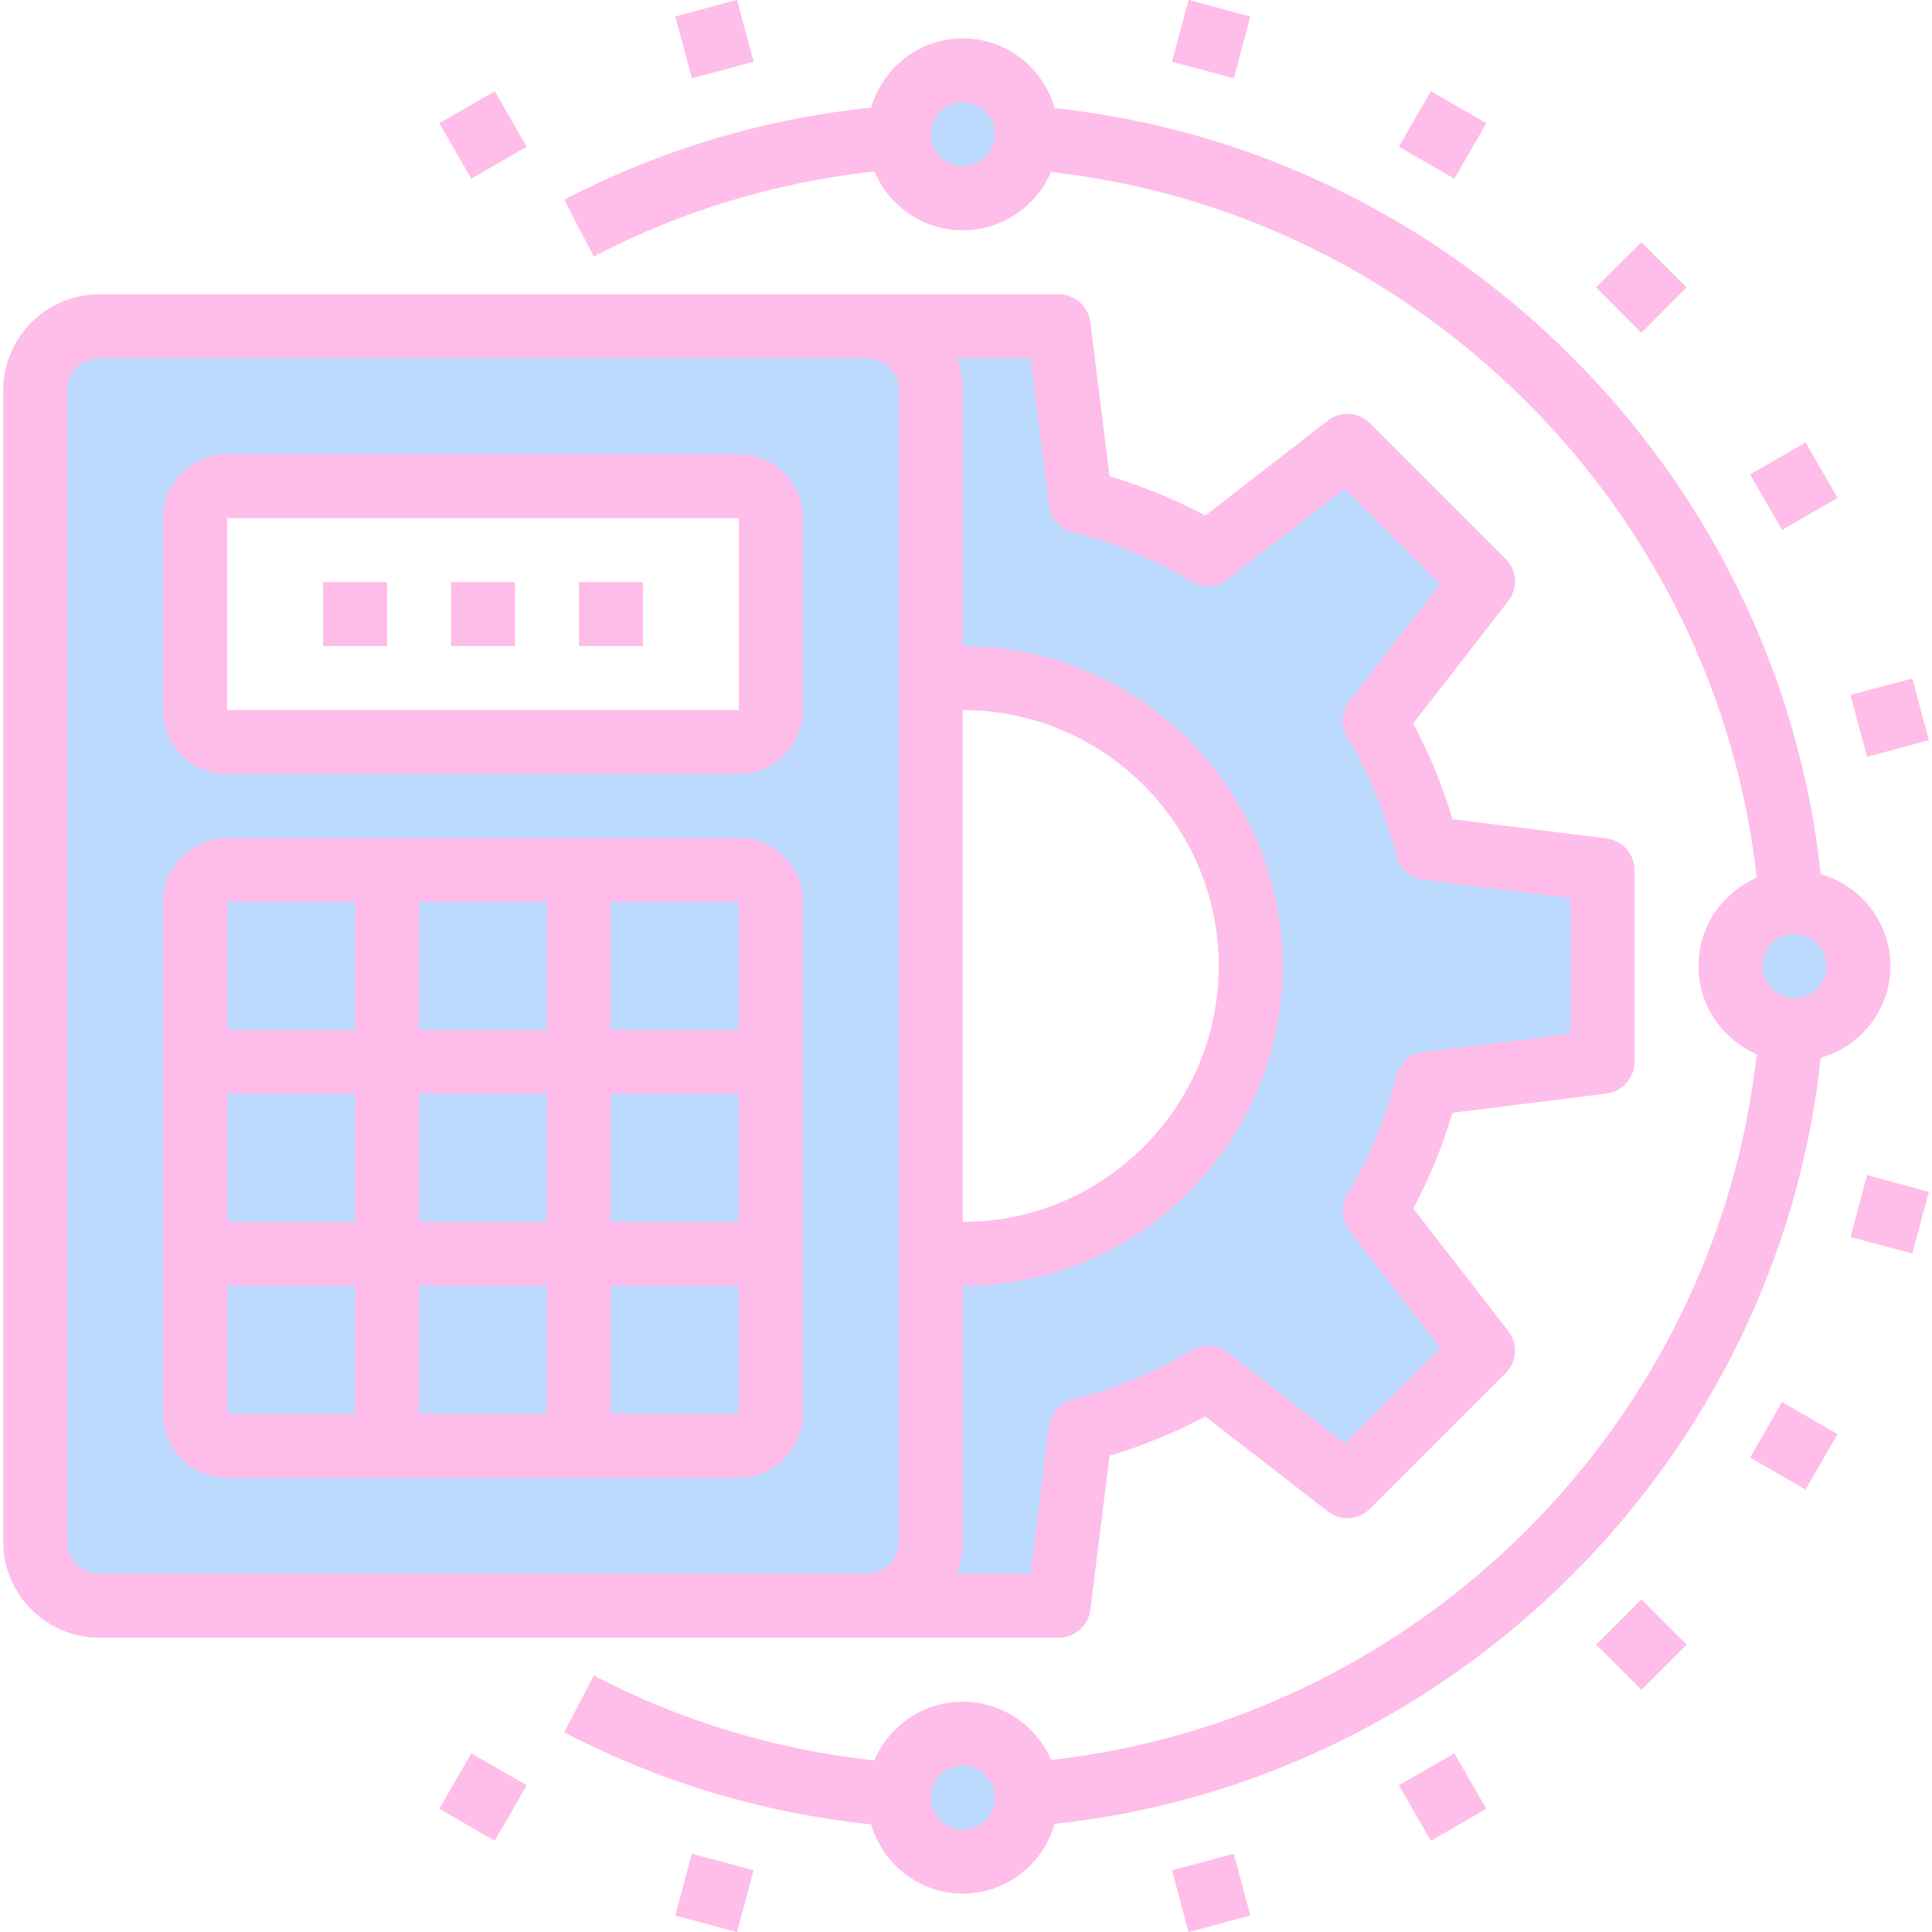 <svg xmlns="http://www.w3.org/2000/svg" xmlns:xlink="http://www.w3.org/1999/xlink" width="200" zoomAndPan="magnify" viewBox="0 0 150 150" height="200" preserveAspectRatio="xMidYMid meet" version="1.0"><path fill="#bddbff" d="M 124.422 67.551 L 124.422 82.449 L 110.84 84.137 C 109.938 87.668 108.551 90.996 106.734 94.043 L 115.137 104.852 L 104.602 115.387 L 93.793 106.984 C 90.75 108.797 87.41 110.184 83.891 111.086 L 82.203 124.668 L 67.301 124.668 C 70.027 124.668 72.27 122.438 72.27 119.703 L 72.27 97.207 C 73.094 97.301 73.906 97.352 74.75 97.352 C 87.09 97.352 97.102 87.34 97.102 75 C 97.102 62.66 87.09 52.648 74.75 52.648 C 73.906 52.648 73.094 52.699 72.27 52.793 L 72.27 30.297 C 72.27 27.562 70.027 25.332 67.301 25.332 L 82.203 25.332 L 83.891 38.914 C 87.41 39.816 90.75 41.203 93.793 43.016 L 104.602 34.613 L 115.137 45.148 L 106.734 55.957 C 108.551 59.004 109.938 62.332 110.84 65.863 L 124.422 67.551 " fill-opacity="1" fill-rule="nonzero"/><path fill="#bddbff" d="M 139.32 70.031 C 139.242 70.031 139.195 70.031 139.117 70.031 C 136.488 70.16 134.355 72.344 134.355 75 C 134.355 77.656 136.488 79.84 139.117 79.969 C 139.195 79.969 139.242 79.969 139.32 79.969 C 142.047 79.969 144.289 77.734 144.289 75 C 144.289 72.266 142.047 70.031 139.32 70.031 " fill-opacity="1" fill-rule="nonzero"/><path fill="#bddbff" d="M 74.75 5.465 C 72.027 5.465 69.785 7.695 69.785 10.43 C 69.785 10.508 69.785 10.555 69.785 10.633 C 69.91 13.262 72.094 15.398 74.75 15.398 C 77.41 15.398 79.594 13.262 79.719 10.633 C 79.719 10.555 79.719 10.508 79.719 10.43 C 79.719 7.695 77.477 5.465 74.75 5.465 " fill-opacity="1" fill-rule="nonzero"/><path fill="#bddbff" d="M 74.75 134.602 C 72.094 134.602 69.91 136.738 69.785 139.367 C 69.785 139.445 69.785 139.492 69.785 139.57 C 69.785 142.305 72.027 144.535 74.75 144.535 C 77.477 144.535 79.719 142.305 79.719 139.57 C 79.719 139.492 79.719 139.445 79.719 139.367 C 79.594 136.738 77.41 134.602 74.75 134.602 " fill-opacity="1" fill-rule="nonzero"/><path fill="#bddbff" d="M 44.949 97.352 L 44.949 112.25 L 57.367 112.25 C 58.734 112.25 59.852 111.137 59.852 109.77 L 59.852 97.352 L 44.949 97.352 " fill-opacity="1" fill-rule="nonzero"/><path fill="#bddbff" d="M 53.691 82.449 L 44.949 82.449 L 44.949 97.352 L 59.852 97.352 L 59.852 82.449 L 53.691 82.449 " fill-opacity="1" fill-rule="nonzero"/><path fill="#bddbff" d="M 57.367 67.551 L 44.949 67.551 L 44.949 82.449 L 59.852 82.449 L 59.852 70.031 C 59.852 68.664 58.734 67.551 57.367 67.551 " fill-opacity="1" fill-rule="nonzero"/><path fill="#bddbff" d="M 44.949 67.551 L 44.949 82.449 L 30.051 82.449 L 30.051 67.551 L 44.949 67.551 " fill-opacity="1" fill-rule="nonzero"/><path fill="#bddbff" d="M 30.051 82.449 L 30.051 97.352 L 44.949 97.352 L 44.949 82.449 L 30.051 82.449 " fill-opacity="1" fill-rule="nonzero"/><path fill="#bddbff" d="M 40.207 97.352 L 30.051 97.352 L 30.051 112.25 L 44.949 112.25 L 44.949 97.352 L 40.207 97.352 " fill-opacity="1" fill-rule="nonzero"/><path fill="#bddbff" d="M 59.852 97.352 L 59.852 109.77 C 59.852 111.137 58.734 112.25 57.367 112.25 L 17.633 112.25 C 16.266 112.25 15.148 111.137 15.148 109.77 L 15.148 70.031 C 15.148 68.664 16.266 67.551 17.633 67.551 L 57.367 67.551 C 58.734 67.551 59.852 68.664 59.852 70.031 Z M 15.148 40.23 C 15.148 38.863 16.266 37.75 17.633 37.75 L 57.367 37.75 C 58.734 37.75 59.852 38.863 59.852 40.23 L 59.852 55.133 C 59.852 56.5 58.734 57.617 57.367 57.617 L 17.633 57.617 C 16.266 57.617 15.148 56.5 15.148 55.133 Z M 67.301 25.332 L 7.699 25.332 C 4.965 25.332 2.73 27.562 2.73 30.297 L 2.73 119.703 C 2.73 122.438 4.965 124.668 7.699 124.668 L 67.301 124.668 C 70.027 124.668 72.27 122.438 72.27 119.703 L 72.27 30.297 C 72.27 27.562 70.027 25.332 67.301 25.332 " fill-opacity="1" fill-rule="nonzero"/><path fill="#bddbff" d="M 25.082 82.449 L 15.148 82.449 L 15.148 97.352 L 30.051 97.352 L 30.051 82.449 L 25.082 82.449 " fill-opacity="1" fill-rule="nonzero"/><path fill="#bddbff" d="M 25.082 67.551 L 17.633 67.551 C 16.266 67.551 15.148 68.664 15.148 70.031 L 15.148 82.449 L 30.051 82.449 L 30.051 67.551 L 25.082 67.551 " fill-opacity="1" fill-rule="nonzero"/><path fill="#bddbff" d="M 15.148 97.352 L 15.148 109.77 C 15.148 111.137 16.266 112.25 17.633 112.25 L 30.051 112.25 L 30.051 97.352 L 15.148 97.352 " fill-opacity="1" fill-rule="nonzero"/><path fill="#ffbde9" d="M 47.434 109.77 L 47.434 99.836 L 57.367 99.836 L 57.367 109.77 Z M 17.633 99.836 L 27.566 99.836 L 27.566 109.77 L 17.633 109.77 Z M 27.566 70.031 L 27.566 79.969 L 17.633 79.969 L 17.633 70.031 Z M 47.434 84.934 L 57.367 84.934 L 57.367 94.867 L 47.434 94.867 Z M 32.531 79.969 L 32.531 70.031 L 42.469 70.031 L 42.469 79.969 Z M 27.566 94.867 L 17.633 94.867 L 17.633 84.934 L 27.566 84.934 Z M 42.469 99.836 L 42.469 109.77 L 32.531 109.77 L 32.531 99.836 Z M 32.531 94.867 L 32.531 84.934 L 42.469 84.934 L 42.469 94.867 Z M 57.367 79.969 L 47.434 79.969 L 47.434 70.031 L 57.367 70.031 Z M 57.367 65.066 L 17.633 65.066 C 14.898 65.066 12.664 67.297 12.664 70.031 L 12.664 109.77 C 12.664 112.504 14.898 114.734 17.633 114.734 L 57.367 114.734 C 60.102 114.734 62.336 112.504 62.336 109.77 L 62.336 70.031 C 62.336 67.297 60.102 65.066 57.367 65.066 " fill-opacity="1" fill-rule="nonzero"/><path fill="#ffbde9" d="M 57.367 55.133 L 17.633 55.133 L 17.633 40.23 L 57.367 40.23 Z M 57.367 35.266 L 17.633 35.266 C 14.898 35.266 12.664 37.496 12.664 40.23 L 12.664 55.133 C 12.664 57.867 14.898 60.098 17.633 60.098 L 57.367 60.098 C 60.102 60.098 62.336 57.867 62.336 55.133 L 62.336 40.23 C 62.336 37.496 60.102 35.266 57.367 35.266 " fill-opacity="1" fill-rule="nonzero"/><path fill="#ffbde9" d="M 49.918 45.199 L 44.949 45.199 L 44.949 50.164 L 49.918 50.164 L 49.918 45.199 " fill-opacity="1" fill-rule="nonzero"/><path fill="#ffbde9" d="M 39.984 45.199 L 35.016 45.199 L 35.016 50.164 L 39.984 50.164 L 39.984 45.199 " fill-opacity="1" fill-rule="nonzero"/><path fill="#ffbde9" d="M 30.051 45.199 L 25.082 45.199 L 25.082 50.164 L 30.051 50.164 L 30.051 45.199 " fill-opacity="1" fill-rule="nonzero"/><path fill="#ffbde9" d="M 74.75 94.867 L 74.75 55.133 C 85.703 55.133 94.621 64.047 94.621 75 C 94.621 85.953 85.703 94.867 74.75 94.867 Z M 121.938 80.27 L 110.52 81.684 C 109.492 81.801 108.676 82.547 108.422 83.547 C 107.578 86.797 106.32 89.902 104.602 92.754 C 104.078 93.656 104.137 94.742 104.777 95.566 L 111.828 104.656 L 104.406 112.078 L 95.316 105.023 C 94.523 104.383 93.406 104.324 92.516 104.852 C 89.652 106.566 86.547 107.828 83.297 108.672 C 82.301 108.926 81.551 109.738 81.438 110.758 L 80.02 122.184 L 74.305 122.184 C 74.578 121.418 74.75 120.574 74.75 119.703 L 74.75 99.836 C 88.441 99.836 99.586 88.688 99.586 75 C 99.586 61.312 88.441 50.164 74.75 50.164 L 74.75 30.297 C 74.75 29.426 74.578 28.582 74.305 27.816 L 80.02 27.816 L 81.438 39.242 C 81.551 40.262 82.301 41.074 83.297 41.328 C 86.547 42.172 89.652 43.434 92.516 45.148 C 93.406 45.676 94.523 45.617 95.316 44.977 L 104.406 37.922 L 111.828 45.344 L 104.777 54.434 C 104.137 55.258 104.078 56.344 104.602 57.246 C 106.32 60.098 107.578 63.203 108.422 66.453 C 108.676 67.453 109.492 68.199 110.52 68.316 L 121.938 69.73 Z M 69.785 119.703 C 69.785 121.07 68.668 122.184 67.301 122.184 L 7.699 122.184 C 6.332 122.184 5.215 121.07 5.215 119.703 L 5.215 30.297 C 5.215 28.93 6.332 27.816 7.699 27.816 L 67.301 27.816 C 68.668 27.816 69.785 28.93 69.785 30.297 Z M 124.723 65.094 L 112.77 63.602 C 112.004 61.02 110.984 58.539 109.723 56.172 L 117.098 46.664 C 117.863 45.676 117.793 44.277 116.891 43.383 L 106.367 32.859 C 105.473 31.957 104.059 31.891 103.09 32.656 L 93.582 40.027 C 91.215 38.766 88.73 37.75 86.148 36.98 L 84.656 25.031 C 84.512 23.789 83.445 22.848 82.203 22.848 L 7.699 22.848 C 3.605 22.848 0.25 26.203 0.25 30.297 L 0.25 119.703 C 0.25 123.797 3.605 127.152 7.699 127.152 L 82.203 127.152 C 83.445 127.152 84.512 126.211 84.656 124.969 L 86.148 113.02 C 88.73 112.25 91.215 111.234 93.582 109.973 L 103.09 117.344 C 104.059 118.109 105.473 118.043 106.367 117.141 L 116.891 106.617 C 117.793 105.723 117.863 104.324 117.098 103.336 L 109.723 93.828 C 110.984 91.461 112.004 88.98 112.77 86.398 L 124.723 84.906 C 125.965 84.758 126.902 83.691 126.902 82.449 L 126.902 67.551 C 126.902 66.309 125.965 65.242 124.723 65.094 " fill-opacity="1" fill-rule="nonzero"/><path fill="#ffbde9" d="M 139.32 77.484 C 137.953 77.484 136.836 76.367 136.836 75 C 136.836 73.633 137.953 72.516 139.32 72.516 C 140.688 72.516 141.805 73.633 141.805 75 C 141.805 76.367 140.688 77.484 139.32 77.484 Z M 74.75 142.055 C 73.383 142.055 72.27 140.938 72.27 139.57 C 72.27 138.203 73.383 137.086 74.75 137.086 C 76.121 137.086 77.234 138.203 77.234 139.57 C 77.234 140.938 76.121 142.055 74.75 142.055 Z M 74.75 12.914 C 73.383 12.914 72.27 11.797 72.27 10.43 C 72.27 9.062 73.383 7.945 74.75 7.945 C 76.121 7.945 77.234 9.062 77.234 10.43 C 77.234 11.797 76.121 12.914 74.75 12.914 Z M 146.773 75 C 146.773 71.605 144.473 68.762 141.359 67.871 C 138.039 36.758 112.992 11.711 81.883 8.395 C 80.988 5.277 78.148 2.98 74.75 2.98 C 71.375 2.98 68.543 5.262 67.633 8.355 C 59.277 9.227 51.266 11.625 43.805 15.504 L 46.094 19.91 C 52.926 16.359 60.238 14.156 67.883 13.312 C 69.02 16 71.668 17.879 74.75 17.879 C 77.816 17.879 80.457 16.02 81.602 13.359 C 110.207 16.523 133.23 39.543 136.391 68.152 C 133.734 69.297 131.871 71.934 131.871 75 C 131.871 78.066 133.734 80.703 136.391 81.848 C 133.23 110.457 110.207 133.477 81.602 136.641 C 80.457 133.98 77.816 132.121 74.75 132.121 C 71.668 132.121 69.02 134 67.883 136.68 C 60.238 135.844 52.926 133.641 46.094 130.09 L 43.805 134.496 C 51.266 138.375 59.277 140.773 67.633 141.645 C 68.543 144.738 71.375 147.02 74.75 147.02 C 78.148 147.02 80.988 144.723 81.883 141.605 C 112.992 138.289 138.039 113.242 141.359 82.129 C 144.473 81.238 146.773 78.395 146.773 75 " fill-opacity="1" fill-rule="nonzero"/><path fill="#ffbde9" d="M 52.43 148.719 L 57.223 150.008 L 58.512 145.207 L 53.711 143.926 L 52.43 148.719 " fill-opacity="1" fill-rule="nonzero"/><path fill="#ffbde9" d="M 34.105 140.434 L 38.41 142.918 L 40.895 138.609 L 36.59 136.125 L 34.105 140.434 " fill-opacity="1" fill-rule="nonzero"/><path fill="#ffbde9" d="M 90.992 145.207 L 92.281 150.008 L 97.074 148.719 L 95.793 143.926 L 90.992 145.207 " fill-opacity="1" fill-rule="nonzero"/><path fill="#ffbde9" d="M 108.609 138.609 L 111.09 142.918 L 115.398 140.434 L 112.914 136.125 L 108.609 138.609 " fill-opacity="1" fill-rule="nonzero"/><path fill="#ffbde9" d="M 123.918 127.688 L 127.438 131.199 L 130.949 127.688 L 127.438 124.164 L 123.918 127.688 " fill-opacity="1" fill-rule="nonzero"/><path fill="#ffbde9" d="M 135.879 113.164 L 140.184 115.648 L 142.668 111.34 L 138.359 108.855 L 135.879 113.164 " fill-opacity="1" fill-rule="nonzero"/><path fill="#ffbde9" d="M 143.676 96.043 L 148.469 97.32 L 149.758 92.531 L 144.957 91.238 L 143.676 96.043 " fill-opacity="1" fill-rule="nonzero"/><path fill="#ffbde9" d="M 149.758 57.469 L 148.469 52.68 L 143.676 53.957 L 144.957 58.762 L 149.758 57.469 " fill-opacity="1" fill-rule="nonzero"/><path fill="#ffbde9" d="M 142.668 38.66 L 140.184 34.352 L 135.879 36.836 L 138.359 41.145 L 142.668 38.66 " fill-opacity="1" fill-rule="nonzero"/><path fill="#ffbde9" d="M 130.949 22.312 L 127.438 18.801 L 123.918 22.312 L 127.438 25.836 L 130.949 22.312 " fill-opacity="1" fill-rule="nonzero"/><path fill="#ffbde9" d="M 115.398 9.566 L 111.09 7.082 L 108.609 11.391 L 112.914 13.875 L 115.398 9.566 " fill-opacity="1" fill-rule="nonzero"/><path fill="#ffbde9" d="M 97.074 1.281 L 92.281 -0.008 L 90.992 4.793 L 95.793 6.074 L 97.074 1.281 " fill-opacity="1" fill-rule="nonzero"/><path fill="#ffbde9" d="M 58.512 4.793 L 57.223 -0.008 L 52.43 1.281 L 53.711 6.074 L 58.512 4.793 " fill-opacity="1" fill-rule="nonzero"/><path fill="#ffbde9" d="M 40.895 11.391 L 38.41 7.082 L 34.105 9.566 L 36.59 13.875 L 40.895 11.391 " fill-opacity="1" fill-rule="nonzero"/></svg>